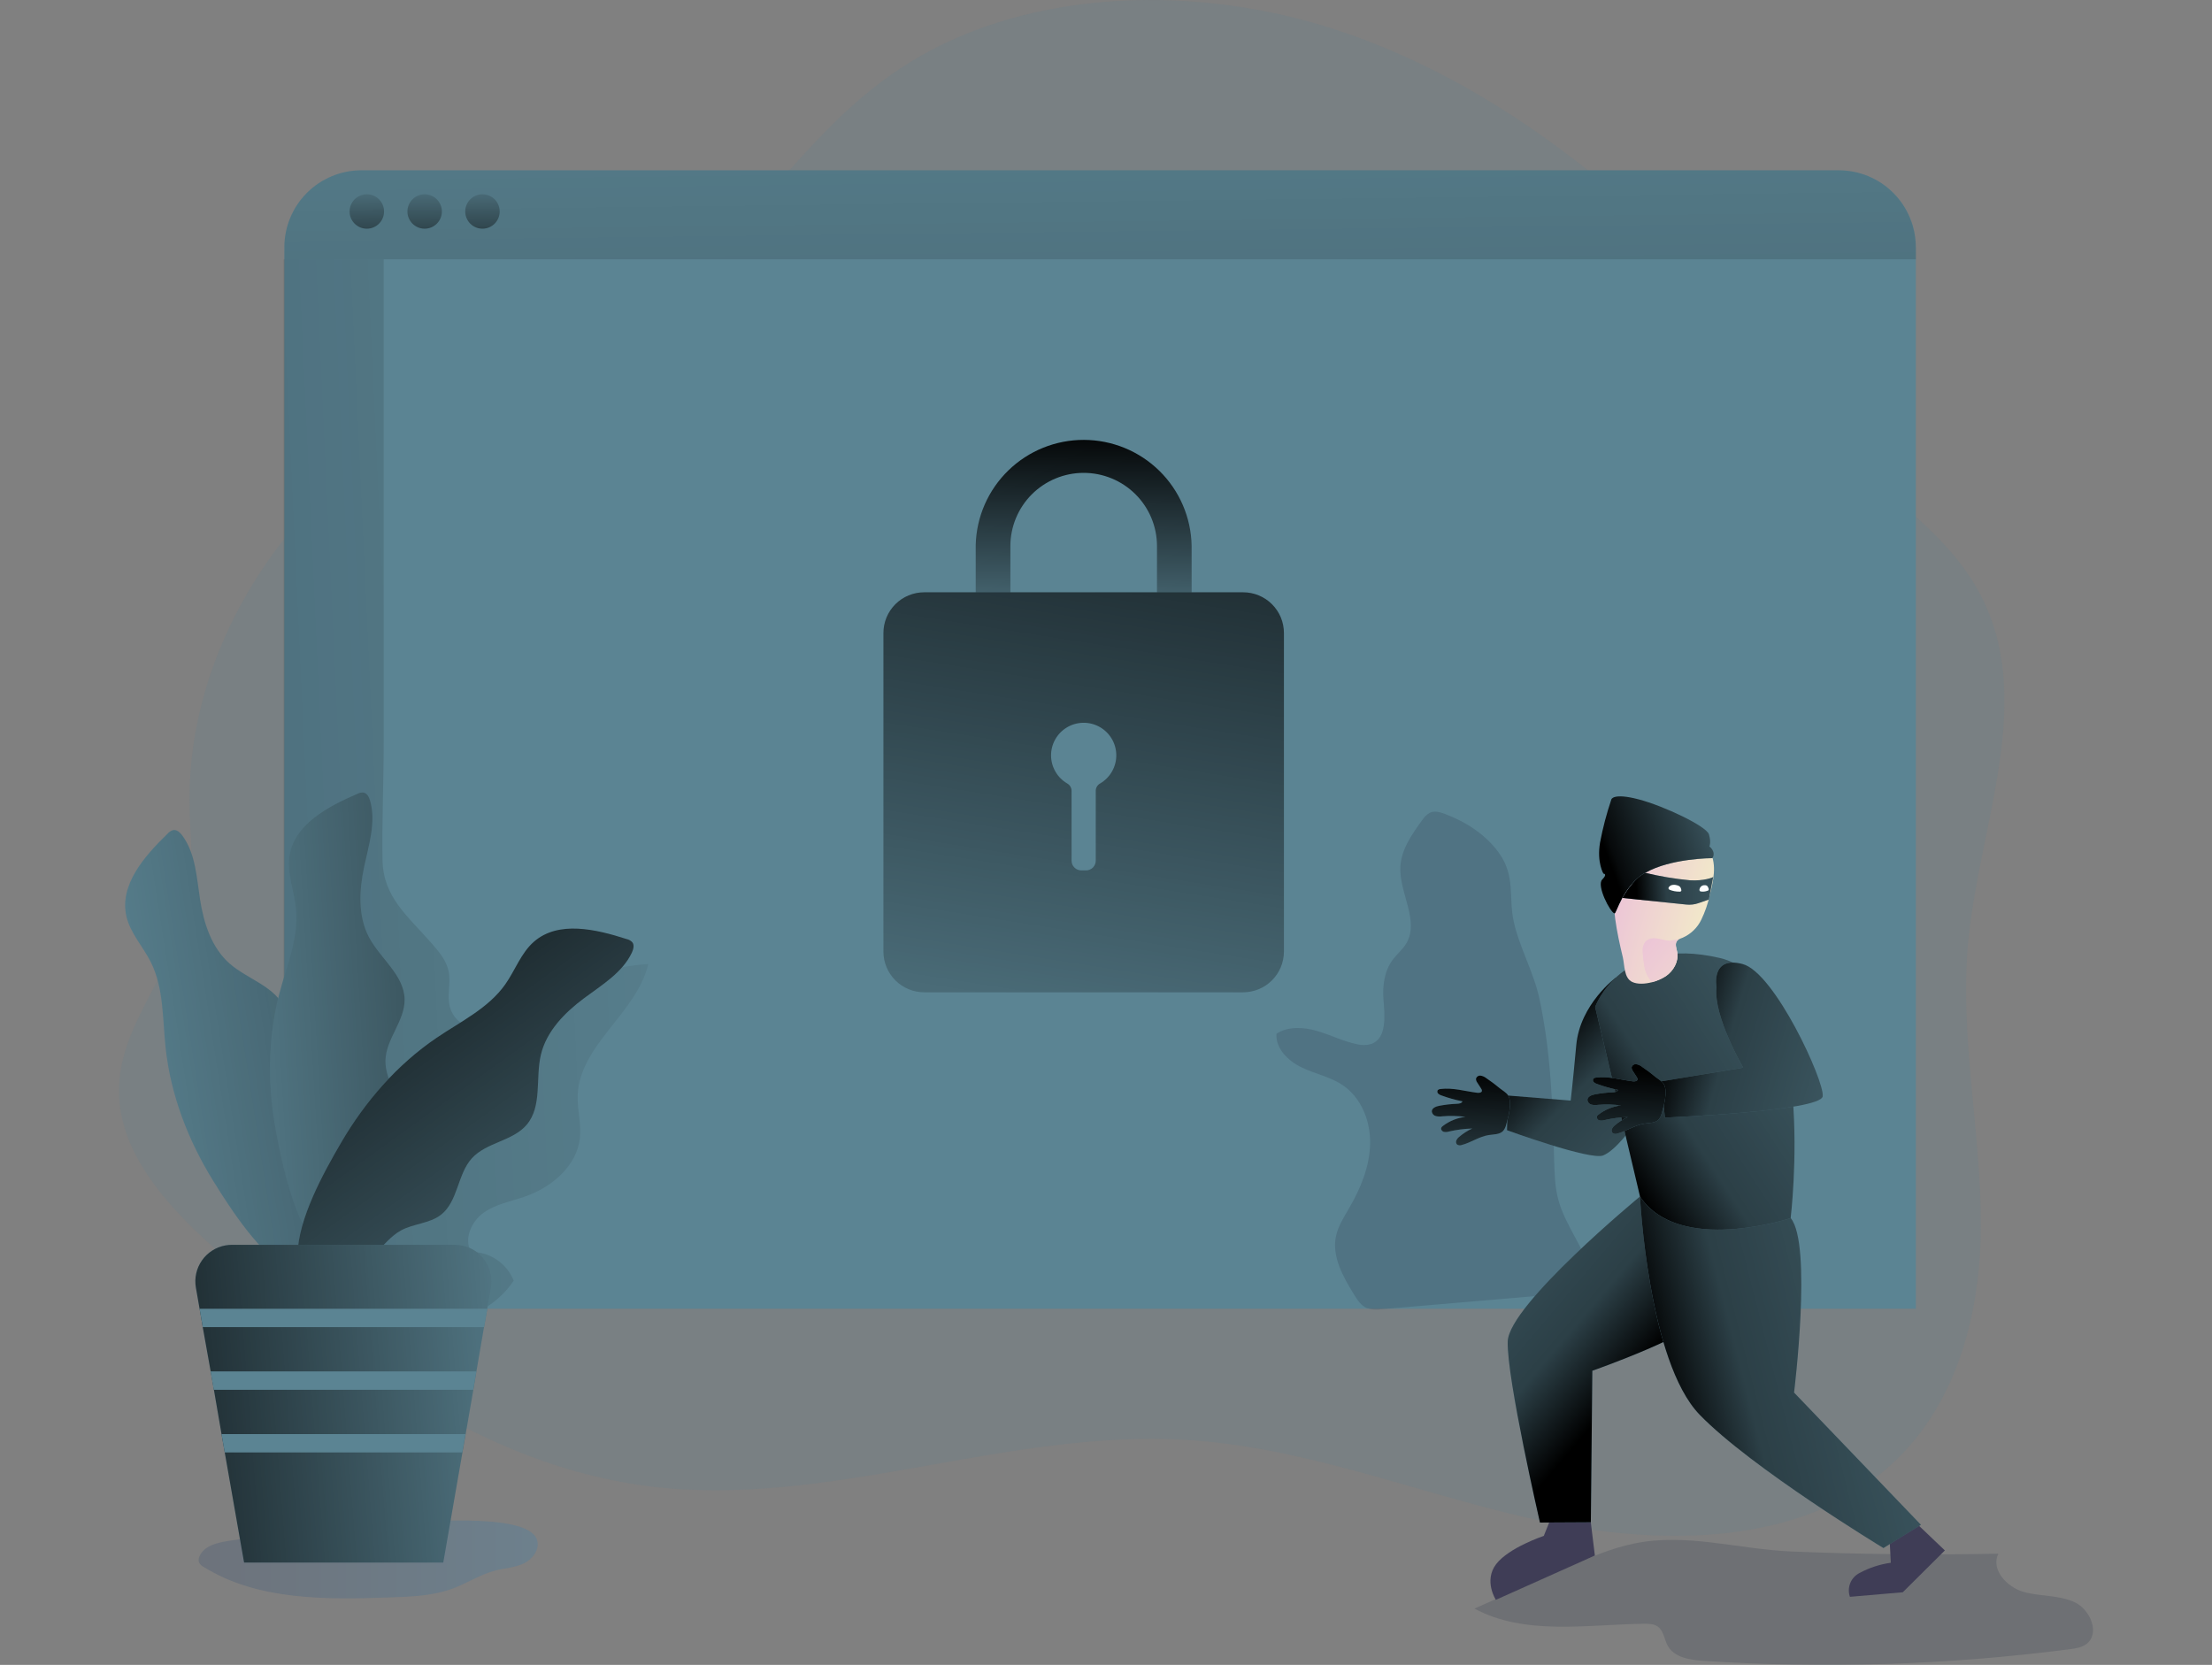<svg width="364" height="274" viewBox="0 0 364 274" fill="none" xmlns="http://www.w3.org/2000/svg">
<rect x="0" y="0" width="364" height="274" fill="#808080" stroke="none"/>
<path opacity="0.19" d="M88.338 253.33C88.917 254.853 87.723 256.542 86.261 257.267C84.8 257.992 83.109 258.057 81.528 258.465C79.07 259.098 76.906 260.54 74.526 261.425C71.258 262.641 67.702 262.775 64.214 262.894C53.691 263.256 42.461 263.435 33.519 257.882C33.183 257.717 32.91 257.446 32.742 257.111C32.648 256.779 32.683 256.424 32.839 256.115C33.579 254.413 35.702 253.894 37.54 253.605C46.197 252.256 55.061 251.035 63.828 250.728C68.387 250.576 86.611 248.74 88.338 253.33Z" fill="url(#paint0_linear_196_2178)"/>
<path opacity="0.18" d="M268.999 254.009C265.015 254.817 261.261 256.473 257.543 258.139L242.632 264.734C250.949 269.204 261.045 267.359 270.492 267.231C271.319 267.231 272.211 267.231 272.868 267.745C273.787 268.465 273.869 269.828 274.444 270.856C275.524 272.802 278.12 273.192 280.339 273.339C300.438 274.647 320.616 274.005 340.59 271.421C341.546 271.297 342.548 271.15 343.32 270.576C345.617 268.865 344 264.913 341.399 263.692C338.798 262.472 335.742 262.775 332.981 261.985C330.219 261.196 327.554 258.277 328.845 255.702C317.458 255.929 306.072 255.806 294.685 255.335C286.092 254.968 277.578 252.265 268.999 254.009Z" fill="#1D2741"/>
<path opacity="0.18" d="M323.901 154.811C325.766 135.375 335.237 114.815 325.555 97.243C323.014 92.653 319.37 88.721 315.294 85.063C309.909 80.24 303.774 75.884 298.412 71.024C288.923 62.415 283.496 52.121 276.185 42.681C273.157 38.696 269.711 35.045 265.906 31.79C264.393 30.514 262.861 29.258 261.311 28.022C248.601 17.967 234.297 9.335 218.03 4.323C194.963 -2.754 167.539 -1.62 148.061 11.322C141.049 15.98 135.369 21.877 129.892 28.027C125.471 32.97 121.202 38.045 116.479 42.681C112.256 46.848 107.679 50.666 102.335 53.727C94.726 58.092 85.967 60.657 77.894 64.324C72.715 66.675 67.788 69.546 63.19 72.892C57.018 77.367 51.498 82.677 46.79 88.67C36.579 101.667 30.803 117.339 31.194 133.117C31.254 135.587 31.456 138.069 31.534 140.548C31.687 143.272 31.53 146.005 31.065 148.694C30.211 153.099 28.111 157.239 25.942 161.342C22.987 166.927 19.895 172.452 19.601 178.524C19.086 188.96 26.824 197.9 35.408 205.541C36.841 206.817 38.303 208.061 39.745 209.268C42.043 211.195 44.409 213.123 46.794 215.027L47.254 215.395C48.531 216.409 49.813 217.418 51.114 218.419C54.376 220.929 57.717 223.375 61.14 225.707C62.672 226.744 64.204 227.752 65.735 228.731C69.302 231.018 72.983 233.122 76.763 235.037C86.096 239.773 96.063 243.233 106.788 244.61C136.164 248.282 165.384 235.234 195.013 236.96C214.455 238.089 232.587 245.496 251.427 249.81C270.267 254.124 292.144 254.812 307.335 244.151C321.337 234.344 325.927 217.4 325.964 201.732C326.001 186.064 322.394 170.429 323.901 154.811Z" fill="#5B8493"/>
<path d="M302.58 28.027H59.5C57.834 28.024 56.183 28.35 54.643 28.984C53.103 29.619 51.703 30.55 50.523 31.725C49.343 32.9 48.407 34.296 47.767 35.832C47.127 37.368 46.797 39.016 46.794 40.68V215.39H315.271V40.698C315.271 37.337 313.935 34.114 311.555 31.738C309.176 29.362 305.949 28.027 302.584 28.027H302.58Z" fill="#5B8493"/>
<path opacity="0.47" d="M95.442 187.166C94.983 191.952 90.682 195.468 86.252 196.973C83.955 197.753 81.515 198.189 79.543 199.612C77.572 201.035 76.281 203.912 77.522 206.037C79.03 206.03 80.505 206.477 81.756 207.319C83.007 208.161 83.975 209.36 84.534 210.759C81.698 215.069 76.676 217.423 71.668 218.102C66.659 218.781 61.558 217.983 56.596 217.157C54.854 216.872 52.998 216.523 51.743 215.248C50.489 213.972 50.144 212.118 49.832 210.36C49.79 210.112 49.744 209.864 49.698 209.612H46.689V42.681H63.139V122.076C63.139 128.551 62.845 135.082 62.946 141.534C63.047 147.675 67.137 150.786 71.033 155.252C72.233 156.628 73.478 158.088 73.832 159.901C74.213 161.824 73.524 163.861 74.034 165.747C74.916 169.024 79.047 170.263 82.218 169.336C85.388 168.409 87.93 166.023 90.663 164.123C95.388 160.85 100.935 158.96 106.677 158.666C104.752 166.821 95.282 171.975 95.061 180.378C94.992 182.654 95.663 184.894 95.442 187.166Z" fill="url(#paint1_linear_196_2178)"/>
<path d="M35.1 194.362C30.964 187.684 28.069 180.181 27.247 172.374C26.741 167.615 26.957 162.595 24.807 158.317C23.529 155.775 21.448 153.59 20.805 150.814C19.61 145.628 23.777 140.887 27.605 137.184C27.835 136.909 28.142 136.711 28.488 136.615C29.085 136.504 29.622 137 29.985 137.491C32.177 140.442 32.352 144.375 32.913 147.987C33.514 151.911 34.801 155.968 37.792 158.588C40.784 161.209 45.393 162.361 46.868 166.06C48.177 169.355 46.298 173.242 47.479 176.587C48.66 179.933 52.699 181.939 53.306 185.463C53.71 187.804 52.451 190.126 52.488 192.499C52.515 194.307 53.292 196.009 53.733 197.767C54.679 201.539 53.733 212.586 47.994 209.355C42.797 206.441 38.151 199.286 35.1 194.362Z" fill="#5B8493"/>
<path d="M35.1 194.362C30.964 187.684 28.069 180.181 27.247 172.374C26.741 167.615 26.957 162.595 24.807 158.317C23.529 155.775 21.448 153.59 20.805 150.814C19.61 145.628 23.777 140.887 27.605 137.184C27.835 136.909 28.142 136.711 28.488 136.615C29.085 136.504 29.622 137 29.985 137.491C32.177 140.442 32.352 144.375 32.913 147.987C33.514 151.911 34.801 155.968 37.792 158.588C40.784 161.209 45.393 162.361 46.868 166.06C48.177 169.355 46.298 173.242 47.479 176.587C48.66 179.933 52.699 181.939 53.306 185.463C53.71 187.804 52.451 190.126 52.488 192.499C52.515 194.307 53.292 196.009 53.733 197.767C54.679 201.539 53.733 212.586 47.994 209.355C42.797 206.441 38.151 199.286 35.1 194.362Z" fill="url(#paint2_linear_196_2178)"/>
<path d="M45.531 186.785C44.028 179.084 43.977 171.034 45.99 163.444C47.208 158.813 49.207 154.196 48.688 149.437C48.393 146.605 47.217 143.824 47.603 141.006C48.325 135.733 53.898 132.746 58.788 130.653C59.102 130.481 59.459 130.404 59.817 130.433C60.419 130.543 60.736 131.194 60.906 131.782C61.912 135.316 60.69 139.042 59.927 142.636C59.105 146.518 58.87 150.768 60.736 154.274C62.601 157.78 66.512 160.488 66.581 164.467C66.641 168.014 63.507 170.988 63.428 174.531C63.35 178.074 66.415 181.379 65.726 184.894C65.267 187.225 63.272 188.951 62.468 191.181C61.852 192.884 61.977 194.752 61.77 196.551C61.31 200.415 56.541 210.424 52.295 205.362C48.471 200.782 46.633 192.453 45.531 186.785Z" fill="#5B8493"/>
<path d="M45.531 186.785C44.028 179.084 43.977 171.034 45.99 163.444C47.208 158.813 49.207 154.196 48.688 149.437C48.393 146.605 47.217 143.824 47.603 141.006C48.325 135.733 53.898 132.746 58.788 130.653C59.102 130.481 59.459 130.404 59.817 130.433C60.419 130.543 60.736 131.194 60.906 131.782C61.912 135.316 60.69 139.042 59.927 142.636C59.105 146.518 58.87 150.768 60.736 154.274C62.601 157.78 66.512 160.488 66.581 164.467C66.641 168.014 63.507 170.988 63.428 174.531C63.35 178.074 66.415 181.379 65.726 184.894C65.267 187.225 63.272 188.951 62.468 191.181C61.852 192.884 61.977 194.752 61.77 196.551C61.31 200.415 56.541 210.424 52.295 205.362C48.471 200.782 46.633 192.453 45.531 186.785Z" fill="url(#paint3_linear_196_2178)"/>
<path d="M56.127 188.056C60.079 181.273 65.349 175.206 71.856 170.791C75.826 168.106 80.361 165.936 83.128 162.025C84.773 159.703 85.728 156.84 87.874 154.972C91.895 151.479 98.048 152.916 103.121 154.549C103.471 154.624 103.791 154.801 104.04 155.059C104.421 155.518 104.233 156.238 103.971 156.794C102.399 160.112 99.017 162.108 96.076 164.311C92.892 166.688 89.915 169.731 89.005 173.595C88.095 177.459 89.248 182.072 86.67 185.11C84.373 187.817 80.058 187.987 77.659 190.617C75.261 193.247 75.389 197.735 72.559 199.929C70.68 201.383 68.037 201.37 65.96 202.517C64.375 203.393 63.236 204.876 61.889 206.092C59.003 208.703 48.807 213.086 48.954 206.487C49.078 200.553 53.209 193.058 56.127 188.056Z" fill="#5B8493"/>
<path d="M56.127 188.056C60.079 181.273 65.349 175.206 71.856 170.791C75.826 168.106 80.361 165.936 83.128 162.025C84.773 159.703 85.728 156.84 87.874 154.972C91.895 151.479 98.048 152.916 103.121 154.549C103.471 154.624 103.791 154.801 104.04 155.059C104.421 155.518 104.233 156.238 103.971 156.794C102.399 160.112 99.017 162.108 96.076 164.311C92.892 166.688 89.915 169.731 89.005 173.595C88.095 177.459 89.248 182.072 86.67 185.11C84.373 187.817 80.058 187.987 77.659 190.617C75.261 193.247 75.389 197.735 72.559 199.929C70.68 201.383 68.037 201.37 65.96 202.517C64.375 203.393 63.236 204.876 61.889 206.092C59.003 208.703 48.807 213.086 48.954 206.487C49.078 200.553 53.209 193.058 56.127 188.056Z" fill="url(#paint4_linear_196_2178)"/>
<path d="M80.793 211.916L80.178 215.39L79.649 218.414L78.395 225.702L77.894 228.727L76.626 236.019L76.097 239.039L72.945 257.157H40.164L36.984 239.039L36.455 236.019L35.201 228.727L34.668 225.702L33.363 218.414L32.844 215.39L32.237 211.92C31.961 210.35 32.32 208.735 33.236 207.429C34.152 206.124 35.55 205.235 37.122 204.958C37.466 204.898 37.815 204.867 38.165 204.867H74.856C75.646 204.865 76.428 205.02 77.157 205.32C77.887 205.621 78.55 206.062 79.109 206.618C79.668 207.175 80.112 207.836 80.415 208.564C80.718 209.292 80.875 210.072 80.876 210.86C80.875 211.214 80.845 211.567 80.784 211.916H80.793Z" fill="#5B8493"/>
<path d="M80.793 211.916L80.178 215.39L79.649 218.414L78.395 225.702L77.894 228.727L76.626 236.019L76.097 239.039L72.945 257.157H40.164L36.984 239.039L36.455 236.019L35.201 228.727L34.668 225.702L33.363 218.414L32.844 215.39L32.237 211.92C31.961 210.35 32.32 208.735 33.236 207.429C34.152 206.124 35.55 205.235 37.122 204.958C37.466 204.898 37.815 204.867 38.165 204.867H74.856C75.646 204.865 76.428 205.02 77.157 205.32C77.887 205.621 78.55 206.062 79.109 206.618C79.668 207.175 80.112 207.836 80.415 208.564C80.718 209.292 80.875 210.072 80.876 210.86C80.875 211.214 80.845 211.567 80.784 211.916H80.793Z" fill="url(#paint5_linear_196_2178)"/>
<path d="M315.271 40.698V42.681H46.794V40.707C46.793 39.042 47.12 37.394 47.757 35.855C48.395 34.317 49.329 32.919 50.507 31.741C51.685 30.564 53.084 29.63 54.624 28.992C56.164 28.355 57.815 28.027 59.481 28.027H302.561C304.227 28.026 305.877 28.353 307.417 28.99C308.956 29.626 310.355 30.559 311.534 31.735C312.712 32.911 313.647 34.308 314.285 35.845C314.923 37.382 315.252 39.029 315.253 40.693L315.271 40.698Z" fill="url(#paint6_linear_196_2178)"/>
<path d="M60.364 37.637C61.929 37.637 63.199 36.369 63.199 34.805C63.199 33.242 61.929 31.974 60.364 31.974C58.798 31.974 57.528 33.242 57.528 34.805C57.528 36.369 58.798 37.637 60.364 37.637Z" fill="url(#paint7_linear_196_2178)"/>
<path d="M69.88 37.637C71.446 37.637 72.715 36.369 72.715 34.805C72.715 33.242 71.446 31.974 69.88 31.974C68.314 31.974 67.045 33.242 67.045 34.805C67.045 36.369 68.314 37.637 69.88 37.637Z" fill="url(#paint8_linear_196_2178)"/>
<path d="M79.392 37.637C80.958 37.637 82.227 36.369 82.227 34.805C82.227 33.242 80.958 31.974 79.392 31.974C77.826 31.974 76.557 33.242 76.557 34.805C76.557 36.369 77.826 37.637 79.392 37.637Z" fill="url(#paint9_linear_196_2178)"/>
<path d="M211.28 104.177V156.61C211.276 158.387 210.568 160.09 209.309 161.346C208.051 162.602 206.345 163.308 204.566 163.311H152.086C150.307 163.308 148.602 162.602 147.343 161.346C146.085 160.09 145.376 158.387 145.373 156.61V104.177C145.373 103.297 145.546 102.426 145.883 101.613C146.22 100.8 146.715 100.062 147.338 99.439C147.961 98.817 148.7 98.324 149.514 97.987C150.328 97.65 151.2 97.477 152.081 97.477H204.566C205.448 97.476 206.321 97.649 207.135 97.986C207.95 98.322 208.69 98.816 209.313 99.438C209.937 100.06 210.431 100.799 210.769 101.612C211.106 102.425 211.28 103.297 211.28 104.177Z" fill="url(#paint10_linear_196_2178)"/>
<path d="M183.691 124.15C183.72 125.119 183.485 126.078 183.011 126.925C182.538 127.772 181.844 128.475 181.003 128.96C180.79 129.082 180.613 129.26 180.492 129.474C180.371 129.688 180.309 129.93 180.314 130.176V141.649C180.314 141.859 180.272 142.066 180.192 142.26C180.111 142.454 179.994 142.63 179.845 142.778C179.697 142.927 179.52 143.044 179.326 143.124C179.132 143.205 178.924 143.246 178.714 143.246H177.933C177.723 143.246 177.515 143.205 177.321 143.124C177.127 143.044 176.951 142.927 176.803 142.778C176.654 142.63 176.536 142.454 176.456 142.26C176.376 142.066 176.334 141.859 176.334 141.649V130.176C176.336 129.93 176.274 129.688 176.153 129.473C176.032 129.259 175.857 129.08 175.645 128.955C174.834 128.488 174.16 127.818 173.689 127.01C173.218 126.203 172.966 125.286 172.959 124.352C172.952 123.417 173.19 122.497 173.649 121.682C174.108 120.868 174.772 120.187 175.576 119.708C176.379 119.229 177.294 118.969 178.23 118.952C179.165 118.935 180.089 119.163 180.909 119.613C181.73 120.063 182.418 120.719 182.906 121.516C183.394 122.314 183.664 123.225 183.691 124.159V124.15Z" fill="#5B8493"/>
<path d="M80.191 215.39L79.663 218.414H33.372L32.844 215.39H80.191Z" fill="#5B8493"/>
<path d="M78.39 225.702L77.866 228.727H35.182L34.649 225.702H78.39Z" fill="#5B8493"/>
<path d="M76.598 236.019L76.07 239.039H36.984L36.455 236.019H76.598Z" fill="#5B8493"/>
<path opacity="0.18" d="M246.671 140.382C244.516 137.367 241.258 135.27 237.789 133.957C236.999 133.659 236.107 133.402 235.335 133.737C234.793 134.036 234.338 134.471 234.016 134.999C232.344 137.294 230.602 139.772 230.441 142.608C230.202 146.922 233.626 151.516 231.429 155.238C230.818 156.275 229.844 157.046 229.132 158.019C227.79 159.855 227.482 162.259 227.661 164.527C227.877 167.248 228.227 170.887 225.653 171.814C224.881 172.041 224.061 172.052 223.282 171.847C221.026 171.388 218.94 170.309 216.73 169.667C214.519 169.024 211.969 168.873 210.048 170.126C209.878 172.576 211.988 174.618 214.207 175.679C216.426 176.739 218.926 177.221 220.962 178.602C224.04 180.686 225.557 184.568 225.46 188.299C225.364 192.03 223.903 195.564 222.037 198.781C221.169 200.277 220.199 201.769 219.841 203.462C219.138 206.84 221.031 210.158 222.846 213.1C223.379 213.958 223.962 214.867 224.891 215.271C225.677 215.537 226.516 215.605 227.335 215.468L259.565 212.714C260.484 212.636 261.555 212.453 261.95 211.622C262.125 211.112 262.125 210.558 261.95 210.048C260.898 205.541 257.585 201.833 256.408 197.354C255.866 195.266 255.806 193.086 255.747 190.929C255.508 182.035 255.209 173.054 253.311 164.311C252.36 159.956 250.016 155.885 249.088 151.64C248.224 147.679 249.41 144.21 246.671 140.382Z" fill="#1D2741"/>
<path d="M196.093 97.491H190.391V89.84C190.387 88.258 190.071 86.692 189.461 85.232C188.851 83.772 187.959 82.447 186.837 81.331C185.714 80.215 184.382 79.331 182.917 78.729C181.452 78.127 179.883 77.819 178.299 77.823C175.1 77.831 172.035 79.108 169.778 81.373C168.661 82.494 167.776 83.824 167.173 85.287C166.571 86.751 166.263 88.318 166.266 89.9V97.491H160.559V89.689C160.678 85.053 162.609 80.647 165.938 77.415C169.268 74.183 173.732 72.381 178.376 72.395C183.019 72.409 187.472 74.237 190.783 77.489C194.093 80.741 195.998 85.158 196.089 89.794L196.093 97.491Z" fill="url(#paint11_linear_196_2178)"/>
<path d="M315.23 250.576L320.041 255.165L313.116 262.049L304.418 262.797C304.161 262.062 304.181 261.259 304.474 260.537C304.766 259.815 305.311 259.224 306.007 258.874C307.607 258.01 309.348 257.441 311.149 257.194L310.961 253.642L315.23 250.576Z" fill="#3F3D56"/>
<path d="M261.738 250.214L262.446 256.005L246.152 263.293C246.152 263.293 244.116 260.149 246.202 257.419C248.289 254.688 254.042 252.77 254.042 252.77L255.057 250.25L261.738 250.214Z" fill="#3F3D56"/>
<path d="M265.906 160.883C265.906 160.883 260.006 165.238 259.386 171.998C258.765 178.758 258.467 181.131 258.467 181.131L248.128 180.296L247.99 186.005C247.99 186.005 261.706 191.012 263.811 190.158C265.915 189.304 268.548 185.537 268.548 185.537L265.906 160.883Z" fill="#5B8493"/>
<path d="M265.906 160.883C265.906 160.883 260.006 165.238 259.386 171.998C258.765 178.758 258.467 181.131 258.467 181.131L248.128 180.296L247.99 186.005C247.99 186.005 261.706 191.012 263.811 190.158C265.915 189.304 268.548 185.537 268.548 185.537L265.906 160.883Z" fill="url(#paint12_linear_196_2178)"/>
<path d="M269.876 196.913C269.876 196.913 248.28 214.711 248.105 220.778C247.93 226.845 253.412 250.576 253.412 250.576L261.784 250.53L262.028 225.592C262.028 225.592 279.692 219.433 281.612 215.711C283.533 211.989 287.604 193.825 269.876 196.913Z" fill="#5B8493"/>
<path d="M269.876 196.913C269.876 196.913 248.28 214.711 248.105 220.778C247.93 226.845 253.412 250.576 253.412 250.576L261.784 250.53L262.028 225.592C262.028 225.592 279.692 219.433 281.612 215.711C283.533 211.989 287.604 193.825 269.876 196.913Z" fill="url(#paint13_linear_196_2178)"/>
<path d="M269.876 196.913C269.876 196.913 271.195 224.055 279.691 232.829C288.188 241.604 309.932 254.771 309.932 254.771L316.103 250.948L295.227 229.185C295.227 229.185 298.246 204.756 294.676 200.475C291.106 196.193 269.876 196.913 269.876 196.913Z" fill="#5B8493"/>
<path d="M269.876 196.913C269.876 196.913 271.195 224.055 279.691 232.829C288.188 241.604 309.932 254.771 309.932 254.771L316.103 250.948L295.227 229.185C295.227 229.185 298.246 204.756 294.676 200.475C291.106 196.193 269.876 196.913 269.876 196.913Z" fill="url(#paint14_linear_196_2178)"/>
<path d="M269.876 196.913L262.497 165.729C262.497 165.729 266.632 153.838 283.023 157.666C299.414 161.493 294.662 200.475 294.662 200.475C294.662 200.475 276.264 206.569 269.876 196.913Z" fill="#5B8493"/>
<path d="M269.876 196.913L262.497 165.729C262.497 165.729 266.632 153.838 283.023 157.666C299.414 161.493 294.662 200.475 294.662 200.475C294.662 200.475 276.264 206.569 269.876 196.913Z" fill="url(#paint15_linear_196_2178)"/>
<path d="M282.467 162.461C282.467 162.461 281.484 157.271 286.759 158.657C292.034 160.043 300.245 177.932 299.942 180.419C299.639 182.907 273.975 183.93 273.975 183.93L273.364 177.964L286.855 175.711C286.855 175.711 281.902 167.23 282.467 162.461Z" fill="#5B8493"/>
<path d="M282.467 162.461C282.467 162.461 281.484 157.271 286.759 158.657C292.034 160.043 300.245 177.932 299.942 180.419C299.639 182.907 273.975 183.93 273.975 183.93L273.364 177.964L286.855 175.711C286.855 175.711 281.902 167.23 282.467 162.461Z" fill="url(#paint16_linear_196_2178)"/>
<path d="M279.949 151.383C279.316 152.689 278.24 153.728 276.911 154.316C276.688 154.392 276.472 154.485 276.263 154.595C276.17 154.654 276.085 154.725 276.011 154.807C275.551 155.321 275.873 156.082 276.011 156.743C276.268 158.249 275.395 159.791 274.136 160.653C273.429 161.107 272.653 161.443 271.838 161.649C270.694 161.948 269.463 162.016 268.594 161.608C267.216 160.961 267.354 158.854 267.05 157.565C266.049 153.379 265.171 149.088 265.626 144.761C265.869 142.466 266.513 140.125 267.896 138.262C269.279 136.399 271.48 135.05 273.805 135.091C276.13 135.132 278.336 136.596 279.995 138.303C280.575 138.873 281.064 139.528 281.447 140.245C282.522 142.397 281.952 144.972 281.355 147.303C281.051 148.714 280.579 150.084 279.949 151.383Z" fill="url(#paint17_linear_196_2178)"/>
<path d="M281.796 141.231C281.796 141.231 274.903 141.231 270.736 143.655C267.018 145.807 265.994 150.405 265.681 150.327C264.978 150.167 262.685 145.738 263.65 144.761C264.615 143.783 263.852 143.778 263.852 143.778C263.852 143.778 262.745 141.943 263.301 138.648C263.757 136.241 264.38 133.868 265.166 131.548C265.166 131.548 265.456 130.456 269.628 131.548C273.801 132.64 280.836 135.977 281.226 137.33C281.617 138.684 281.295 139.304 281.295 139.304C281.295 139.304 282.439 140.144 281.796 141.231Z" fill="#5B8493"/>
<path d="M281.796 141.231C281.796 141.231 274.903 141.231 270.736 143.655C267.018 145.807 265.994 150.405 265.681 150.327C264.978 150.167 262.685 145.738 263.65 144.761C264.615 143.783 263.852 143.778 263.852 143.778C263.852 143.778 262.745 141.943 263.301 138.648C263.757 136.241 264.38 133.868 265.166 131.548C265.166 131.548 265.456 130.456 269.628 131.548C273.801 132.64 280.836 135.977 281.226 137.33C281.617 138.684 281.295 139.304 281.295 139.304C281.295 139.304 282.439 140.144 281.796 141.231Z" fill="url(#paint18_linear_196_2178)"/>
<path d="M270.736 143.645C273.154 144.229 275.611 144.64 278.088 144.875C280.312 145.017 281.915 144.416 281.929 144.311C281.957 144.077 281.208 148.037 281.208 148.037L279.521 148.629C278.871 148.859 278.177 148.941 277.49 148.868L266.972 147.776C266.972 147.776 268.764 144.563 270.736 143.645Z" fill="#5B8493"/>
<path d="M270.736 143.645C273.154 144.229 275.611 144.64 278.088 144.875C280.312 145.017 281.915 144.416 281.929 144.311C281.957 144.077 281.208 148.037 281.208 148.037L279.521 148.629C278.871 148.859 278.177 148.941 277.49 148.868L266.972 147.776C266.972 147.776 268.764 144.563 270.736 143.645Z" fill="url(#paint19_linear_196_2178)"/>
<path d="M275.064 145.674C275.366 145.591 275.687 145.601 275.983 145.701C276.186 145.738 276.369 145.843 276.502 146C276.579 146.119 276.632 146.251 276.659 146.39C276.686 146.468 276.686 146.554 276.659 146.633C276.62 146.678 276.569 146.712 276.513 146.731C276.456 146.749 276.395 146.752 276.337 146.739C275.789 146.743 275.245 146.638 274.738 146.431C274.32 146.215 274.71 145.798 275.064 145.674Z" fill="white"/>
<path d="M279.912 145.899C279.998 145.821 280.099 145.762 280.209 145.725C280.319 145.688 280.435 145.674 280.551 145.683C280.626 145.679 280.701 145.69 280.771 145.716C280.841 145.742 280.906 145.782 280.96 145.834C281.037 145.936 281.098 146.049 281.139 146.169C281.175 146.243 281.191 146.326 281.185 146.408C281.174 146.455 281.15 146.498 281.114 146.53C281.079 146.563 281.035 146.585 280.987 146.592C280.621 146.737 280.221 146.776 279.834 146.706C279.503 146.61 279.691 146.105 279.912 145.899Z" fill="white"/>
<path d="M274.113 160.653C273.406 161.107 272.63 161.443 271.815 161.649C271.131 160.877 270.693 159.918 270.556 158.896C270.422 158.187 270.341 157.469 270.313 156.748C270.228 156.121 270.383 155.486 270.745 154.967C270.984 154.745 271.272 154.582 271.585 154.49C271.899 154.397 272.229 154.379 272.551 154.435C273.199 154.508 273.824 154.733 274.471 154.802C275.023 154.862 275.685 154.609 276.263 154.577C276.17 154.636 276.085 154.707 276.011 154.788C275.551 155.302 275.873 156.064 276.011 156.725C276.245 158.249 275.372 159.791 274.113 160.653Z" fill="url(#paint20_linear_196_2178)"/>
<path d="M244.558 177.423C244.291 177.212 243.974 177.074 243.638 177.023C243.471 177.003 243.302 177.044 243.163 177.14C243.024 177.235 242.925 177.378 242.885 177.542C242.884 177.775 242.964 178.002 243.11 178.184L243.73 179.153C243.808 179.253 243.855 179.375 243.864 179.502C243.864 179.823 243.404 179.887 243.078 179.846C241.056 179.589 239.039 178.965 237.022 179.231C236.866 179.235 236.718 179.295 236.603 179.401C236.545 179.488 236.518 179.592 236.527 179.696C236.537 179.801 236.581 179.899 236.654 179.974C236.806 180.121 236.992 180.226 237.196 180.282C238.326 180.695 239.486 181.02 240.665 181.255C240.532 181.585 240.096 181.645 239.746 181.659C238.77 181.695 237.798 181.805 236.838 181.989C236.291 182.09 235.62 182.365 235.615 182.907C235.631 183.088 235.703 183.259 235.821 183.397C235.938 183.536 236.096 183.634 236.273 183.678C236.628 183.761 236.997 183.774 237.357 183.715C238.622 183.609 239.895 183.641 241.153 183.811C239.793 183.967 238.501 184.49 237.417 185.325C237.318 185.394 237.236 185.486 237.178 185.592C237.054 185.858 237.288 186.179 237.568 186.271C237.859 186.33 238.16 186.313 238.441 186.22C239.698 185.929 240.98 185.763 242.269 185.725C241.492 186.082 240.768 186.546 240.119 187.101C239.922 187.253 239.764 187.45 239.659 187.675C239.606 187.789 239.589 187.916 239.61 188.04C239.631 188.164 239.69 188.279 239.779 188.368C239.896 188.44 240.029 188.484 240.166 188.495C240.303 188.506 240.442 188.485 240.569 188.432C242.099 188.019 243.45 187.028 245.017 186.799C245.835 186.675 246.782 186.725 247.351 186.124C247.595 185.826 247.765 185.476 247.848 185.101C248.188 183.921 248.891 181.429 248.178 180.282C247.898 179.823 247.218 179.447 246.8 179.107C246.083 178.507 245.334 177.944 244.558 177.423Z" fill="#5B8493"/>
<path d="M270.166 175.541C269.9 175.33 269.583 175.193 269.247 175.142C269.08 175.121 268.91 175.163 268.771 175.258C268.633 175.354 268.534 175.497 268.493 175.66C268.493 175.894 268.572 176.121 268.718 176.303L269.339 177.271C269.417 177.372 269.463 177.493 269.472 177.62C269.449 177.941 269.013 178.005 268.686 177.964C266.664 177.707 264.647 177.078 262.63 177.349C262.475 177.352 262.327 177.411 262.212 177.514C262.152 177.602 262.125 177.707 262.134 177.813C262.143 177.918 262.189 178.017 262.262 178.093C262.414 178.239 262.601 178.345 262.805 178.4C263.934 178.814 265.094 179.139 266.274 179.373C266.141 179.704 265.704 179.759 265.355 179.772C264.378 179.813 263.406 179.925 262.446 180.107C261.899 180.208 261.228 180.479 261.224 181.025C261.239 181.206 261.311 181.378 261.429 181.516C261.547 181.654 261.705 181.752 261.881 181.796C262.237 181.88 262.605 181.892 262.965 181.833C264.23 181.727 265.503 181.76 266.761 181.929C265.402 182.085 264.112 182.609 263.03 183.444C262.929 183.511 262.846 183.601 262.786 183.705C262.748 183.846 262.766 183.996 262.838 184.123C262.909 184.25 263.028 184.344 263.168 184.385C263.457 184.448 263.759 184.432 264.041 184.339C265.297 184.045 266.579 183.879 267.868 183.843C267.091 184.201 266.368 184.664 265.718 185.22C265.521 185.372 265.363 185.568 265.258 185.794C265.206 185.908 265.19 186.035 265.211 186.158C265.232 186.282 265.29 186.396 265.378 186.487C265.496 186.559 265.629 186.602 265.768 186.613C265.906 186.625 266.045 186.603 266.173 186.551C267.698 186.138 269.049 185.146 270.616 184.917C271.434 184.793 272.381 184.844 272.951 184.242C273.194 183.945 273.364 183.594 273.447 183.219C273.791 182.04 274.49 179.548 273.778 178.396C273.497 177.937 272.817 177.565 272.399 177.225C271.685 176.625 270.939 176.063 270.166 175.541Z" fill="#5B8493"/>
<path d="M244.558 177.423C244.291 177.212 243.974 177.074 243.638 177.023C243.471 177.003 243.302 177.044 243.163 177.14C243.024 177.235 242.925 177.378 242.885 177.542C242.884 177.775 242.964 178.002 243.11 178.184L243.73 179.153C243.808 179.253 243.855 179.375 243.864 179.502C243.864 179.823 243.404 179.887 243.078 179.846C241.056 179.589 239.039 178.965 237.022 179.231C236.866 179.235 236.718 179.295 236.603 179.401C236.545 179.488 236.518 179.592 236.527 179.696C236.537 179.801 236.581 179.899 236.654 179.974C236.806 180.121 236.992 180.226 237.196 180.282C238.326 180.695 239.486 181.02 240.665 181.255C240.532 181.585 240.096 181.645 239.746 181.659C238.77 181.695 237.798 181.805 236.838 181.989C236.291 182.09 235.62 182.365 235.615 182.907C235.631 183.088 235.703 183.259 235.821 183.397C235.938 183.536 236.096 183.634 236.273 183.678C236.628 183.761 236.997 183.774 237.357 183.715C238.622 183.609 239.895 183.641 241.153 183.811C239.793 183.967 238.501 184.49 237.417 185.325C237.318 185.394 237.236 185.486 237.178 185.592C237.054 185.858 237.288 186.179 237.568 186.271C237.859 186.33 238.16 186.313 238.441 186.22C239.698 185.929 240.98 185.763 242.269 185.725C241.492 186.082 240.768 186.546 240.119 187.101C239.922 187.253 239.764 187.45 239.659 187.675C239.606 187.789 239.589 187.916 239.61 188.04C239.631 188.164 239.69 188.279 239.779 188.368C239.896 188.44 240.029 188.484 240.166 188.495C240.303 188.506 240.442 188.485 240.569 188.432C242.099 188.019 243.45 187.028 245.017 186.799C245.835 186.675 246.782 186.725 247.351 186.124C247.595 185.826 247.765 185.476 247.848 185.101C248.188 183.921 248.891 181.429 248.178 180.282C247.898 179.823 247.218 179.447 246.8 179.107C246.083 178.507 245.334 177.944 244.558 177.423Z" fill="url(#paint21_linear_196_2178)"/>
<path d="M270.166 175.541C269.9 175.33 269.583 175.193 269.247 175.142C269.08 175.121 268.91 175.163 268.771 175.258C268.633 175.354 268.534 175.497 268.493 175.66C268.493 175.894 268.572 176.121 268.718 176.303L269.339 177.271C269.417 177.372 269.463 177.493 269.472 177.62C269.449 177.941 269.013 178.005 268.686 177.964C266.664 177.707 264.647 177.078 262.63 177.349C262.475 177.352 262.327 177.411 262.212 177.514C262.152 177.602 262.125 177.707 262.134 177.813C262.143 177.918 262.189 178.017 262.262 178.093C262.414 178.239 262.601 178.345 262.805 178.4C263.934 178.814 265.094 179.139 266.274 179.373C266.141 179.704 265.704 179.759 265.355 179.772C264.378 179.813 263.406 179.925 262.446 180.107C261.899 180.208 261.228 180.479 261.224 181.025C261.239 181.206 261.311 181.378 261.429 181.516C261.547 181.654 261.705 181.752 261.881 181.796C262.237 181.88 262.605 181.892 262.965 181.833C264.23 181.727 265.503 181.76 266.761 181.929C265.402 182.085 264.112 182.609 263.03 183.444C262.929 183.511 262.846 183.601 262.786 183.705C262.748 183.846 262.766 183.996 262.838 184.123C262.909 184.25 263.028 184.344 263.168 184.385C263.457 184.448 263.759 184.432 264.041 184.339C265.297 184.045 266.579 183.879 267.868 183.843C267.091 184.201 266.368 184.664 265.718 185.22C265.521 185.372 265.363 185.568 265.258 185.794C265.206 185.908 265.19 186.035 265.211 186.158C265.232 186.282 265.29 186.396 265.378 186.487C265.496 186.559 265.629 186.602 265.768 186.613C265.906 186.625 266.045 186.603 266.173 186.551C267.698 186.138 269.049 185.146 270.616 184.917C271.434 184.793 272.381 184.844 272.951 184.242C273.194 183.945 273.364 183.594 273.447 183.219C273.791 182.04 274.49 179.548 273.778 178.396C273.497 177.937 272.817 177.565 272.399 177.225C271.685 176.625 270.939 176.063 270.166 175.541Z" fill="url(#paint22_linear_196_2178)"/>
<defs>
<linearGradient id="paint0_linear_196_2178" x1="32.692" y1="256.639" x2="88.485" y2="256.639" gradientUnits="userSpaceOnUse">
<stop stop-color="#183866"/>
<stop offset="1" stop-color="#1A7FC1"/>
</linearGradient>
<linearGradient id="paint1_linear_196_2178" x1="144.927" y1="126.481" x2="-203.59" y2="142.607" gradientUnits="userSpaceOnUse">
<stop stop-opacity="0"/>
<stop offset="0.97" stop-color="#0C0C11"/>
<stop offset="0.98" stop-color="#312F43"/>
<stop offset="0.99" stop-color="#3F3D56"/>
</linearGradient>
<linearGradient id="paint2_linear_196_2178" x1="14.128" y1="177.193" x2="171.992" y2="152.575" gradientUnits="userSpaceOnUse">
<stop stop-opacity="0"/>
<stop offset="0.97" stop-color="#0C0C11"/>
<stop offset="0.98" stop-color="#312F43"/>
<stop offset="0.99" stop-color="#3F3D56"/>
</linearGradient>
<linearGradient id="paint3_linear_196_2178" x1="29.434" y1="170.259" x2="140.96" y2="163.537" gradientUnits="userSpaceOnUse">
<stop stop-opacity="0"/>
<stop offset="0.29" stop-opacity="0.29"/>
<stop offset="0.97" stop-color="#0C0C11"/>
<stop offset="0.98" stop-color="#312F43"/>
<stop offset="0.99" stop-color="#3F3D56"/>
</linearGradient>
<linearGradient id="paint4_linear_196_2178" x1="117.315" y1="237.956" x2="57.93" y2="155.626" gradientUnits="userSpaceOnUse">
<stop stop-opacity="0"/>
<stop offset="0.84" stop-opacity="0.66"/>
<stop offset="0.97"/>
</linearGradient>
<linearGradient id="paint5_linear_196_2178" x1="93.637" y1="227.997" x2="21.743" y2="233.683" gradientUnits="userSpaceOnUse">
<stop stop-opacity="0"/>
<stop offset="0.87" stop-opacity="0.66"/>
<stop offset="1"/>
</linearGradient>
<linearGradient id="paint6_linear_196_2178" x1="180.41" y1="-10.611" x2="184.214" y2="309.448" gradientUnits="userSpaceOnUse">
<stop stop-opacity="0"/>
<stop offset="0.5" stop-opacity="0.38"/>
<stop offset="0.97" stop-color="#0C0C11"/>
<stop offset="0.98" stop-color="#312F43"/>
<stop offset="0.99" stop-color="#3F3D56"/>
</linearGradient>
<linearGradient id="paint7_linear_196_2178" x1="60.322" y1="29.812" x2="60.451" y2="44.801" gradientUnits="userSpaceOnUse">
<stop stop-opacity="0"/>
<stop offset="0.5" stop-opacity="0.38"/>
<stop offset="0.97" stop-color="#0C0C11"/>
<stop offset="0.98" stop-color="#312F43"/>
<stop offset="0.99" stop-color="#3F3D56"/>
</linearGradient>
<linearGradient id="paint8_linear_196_2178" x1="69.839" y1="29.73" x2="69.967" y2="44.723" gradientUnits="userSpaceOnUse">
<stop stop-opacity="0"/>
<stop offset="0.5" stop-opacity="0.38"/>
<stop offset="0.97" stop-color="#0C0C11"/>
<stop offset="0.98" stop-color="#312F43"/>
<stop offset="0.99" stop-color="#3F3D56"/>
</linearGradient>
<linearGradient id="paint9_linear_196_2178" x1="79.35" y1="29.652" x2="79.479" y2="44.64" gradientUnits="userSpaceOnUse">
<stop stop-opacity="0"/>
<stop offset="0.5" stop-opacity="0.38"/>
<stop offset="0.97" stop-color="#0C0C11"/>
<stop offset="0.98" stop-color="#312F43"/>
<stop offset="0.99" stop-color="#3F3D56"/>
</linearGradient>
<linearGradient id="paint10_linear_196_2178" x1="193.828" y1="32.098" x2="167.668" y2="198.401" gradientUnits="userSpaceOnUse">
<stop offset="0.01"/>
<stop offset="0.99" stop-opacity="0"/>
</linearGradient>
<linearGradient id="paint11_linear_196_2178" x1="178.705" y1="69.523" x2="178.096" y2="108.551" gradientUnits="userSpaceOnUse">
<stop offset="0.01"/>
<stop offset="0.99" stop-opacity="0"/>
</linearGradient>
<linearGradient id="paint12_linear_196_2178" x1="253.017" y1="169.635" x2="308.752" y2="223.762" gradientUnits="userSpaceOnUse">
<stop offset="0.01"/>
<stop offset="0.15" stop-opacity="0.52"/>
<stop offset="0.99" stop-opacity="0"/>
</linearGradient>
<linearGradient id="paint13_linear_196_2178" x1="269.587" y1="226.918" x2="205.158" y2="172.221" gradientUnits="userSpaceOnUse">
<stop offset="0.01"/>
<stop offset="0.16" stop-opacity="0.52"/>
<stop offset="1" stop-opacity="0"/>
</linearGradient>
<linearGradient id="paint14_linear_196_2178" x1="272.243" y1="230.328" x2="369.253" y2="205.625" gradientUnits="userSpaceOnUse">
<stop offset="0.01"/>
<stop offset="0.15" stop-opacity="0.52"/>
<stop offset="0.99" stop-opacity="0"/>
</linearGradient>
<linearGradient id="paint15_linear_196_2178" x1="264.817" y1="190.562" x2="339.638" y2="142.022" gradientUnits="userSpaceOnUse">
<stop offset="0.01"/>
<stop offset="0.15" stop-opacity="0.52"/>
<stop offset="0.99" stop-opacity="0"/>
</linearGradient>
<linearGradient id="paint16_linear_196_2178" x1="274.044" y1="169.433" x2="341.05" y2="189.084" gradientUnits="userSpaceOnUse">
<stop offset="0.01"/>
<stop offset="0.15" stop-opacity="0.52"/>
<stop offset="0.99" stop-opacity="0"/>
</linearGradient>
<linearGradient id="paint17_linear_196_2178" x1="265.679" y1="146.866" x2="281.281" y2="150.893" gradientUnits="userSpaceOnUse">
<stop stop-color="#ECC4D7"/>
<stop offset="0.42" stop-color="#EFD4D1"/>
<stop offset="1" stop-color="#F2EAC9"/>
</linearGradient>
<linearGradient id="paint18_linear_196_2178" x1="264.096" y1="141.346" x2="315.513" y2="122.125" gradientUnits="userSpaceOnUse">
<stop offset="0.01"/>
<stop offset="0.03" stop-opacity="0.93"/>
<stop offset="0.51" stop-opacity="0.05"/>
<stop offset="0.58" stop-opacity="0.03"/>
<stop offset="0.99" stop-opacity="0"/>
</linearGradient>
<linearGradient id="paint19_linear_196_2178" x1="268.93" y1="146.628" x2="304.082" y2="144.268" gradientUnits="userSpaceOnUse">
<stop offset="0.01"/>
<stop offset="0.15" stop-opacity="0.52"/>
<stop offset="0.99" stop-opacity="0"/>
</linearGradient>
<linearGradient id="paint20_linear_196_2178" x1="269.992" y1="154.965" x2="286.807" y2="168.081" gradientUnits="userSpaceOnUse">
<stop stop-color="#ECC4D7"/>
<stop offset="0.42" stop-color="#EFD4D1"/>
<stop offset="1" stop-color="#F2EAC9"/>
</linearGradient>
<linearGradient id="paint21_linear_196_2178" x1="242.297" y1="174.582" x2="238.653" y2="289.911" gradientUnits="userSpaceOnUse">
<stop offset="0.01"/>
<stop offset="0.15" stop-opacity="0.52"/>
<stop offset="0.99" stop-opacity="0"/>
</linearGradient>
<linearGradient id="paint22_linear_196_2178" x1="267.836" y1="174.848" x2="264.192" y2="290.178" gradientUnits="userSpaceOnUse">
<stop offset="0.01"/>
<stop offset="0.15" stop-opacity="0.52"/>
<stop offset="0.99" stop-opacity="0"/>
</linearGradient>
</defs>
</svg>
